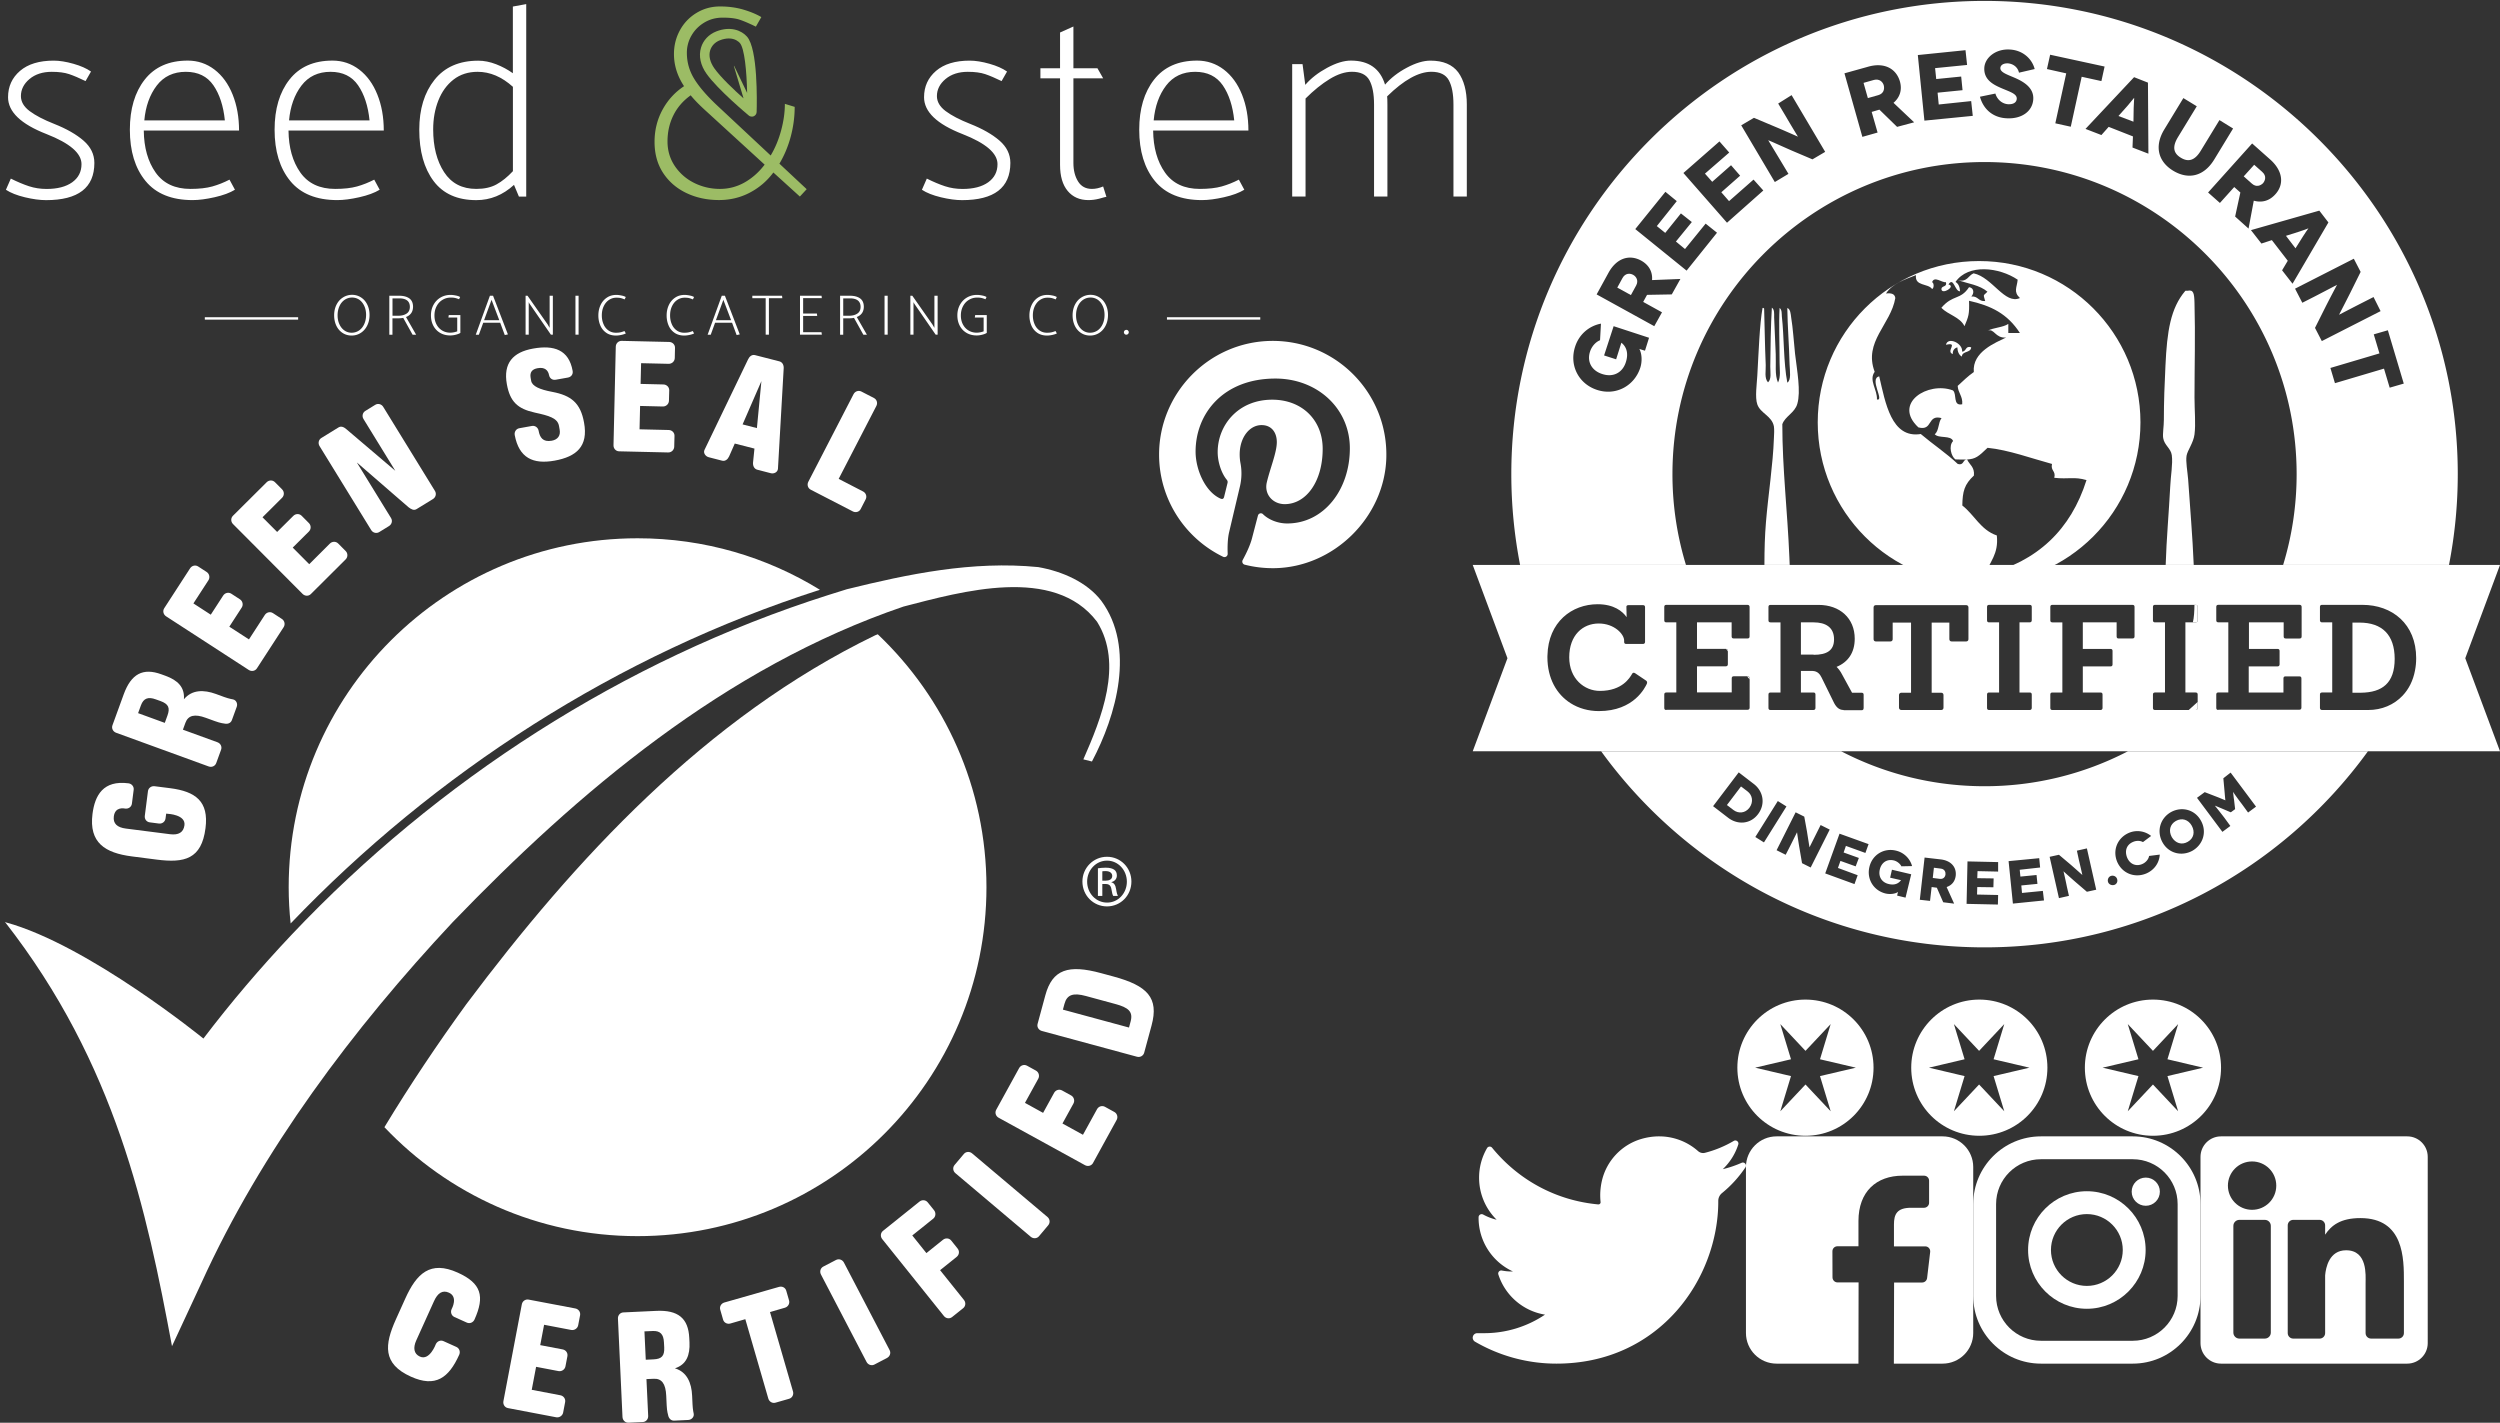 <?xml version="1.0" encoding="utf-8"?><svg width="550" height="313" viewBox="0 0 550 313" xmlns="http://www.w3.org/2000/svg" xmlns:xlink="http://www.w3.org/1999/xlink"><rect x="0" y="0" width="550" height="313" fill="#333333" stroke="none"/><svg version="1.1" id="SS-LogoWhite" viewBox="0 0 324 75" xml:space="preserve" width="324" height="75" xmlns="http://www.w3.org/2000/svg"><style>.ast0{fill:#fff}.ast1{fill:#9cbc65}</style><path class="ast0" d="M10.13 44.03c-1.36 0-2.91-.21-4.66-.63-1.74-.42-3.13-.97-4.17-1.65l1.08-2.46c1.44.72 2.77 1.28 3.99 1.68 1.22.4 2.51.6 3.87.6 2.4 0 4.28-.49 5.65-1.47 1.36-.98 2.04-2.31 2.04-3.99 0-2.4-2.56-4.6-7.69-6.61-5.65-2.2-8.47-4.9-8.47-8.11 0-2.36.88-4.29 2.64-5.8 1.76-1.5 4.22-2.25 7.39-2.25 1.28 0 2.73.23 4.35.69 1.62.46 2.91 1.03 3.87 1.71l-1.2 2.1c-1.4-.68-2.6-1.19-3.6-1.53-1-.34-2.28-.51-3.84-.51-2 0-3.63.53-4.9 1.59-1.25 1.06-1.88 2.31-1.88 3.75 0 1.24.64 2.34 1.92 3.3 1.28.96 3.08 1.9 5.41 2.82 2.72 1.08 4.87 2.31 6.46 3.69 1.58 1.38 2.37 3.01 2.37 4.9 0 5.45-3.54 8.18-10.63 8.18zM41.3 13.33c2.2 0 4.16.66 5.89 1.98 1.72 1.32 3.05 3.15 3.99 5.5.94 2.34 1.41 4.98 1.41 7.9H31.63c.04 3.76.91 6.85 2.61 9.25 1.7 2.4 4.25 3.6 7.66 3.6 1.92 0 3.52-.18 4.81-.54 1.28-.36 2.54-.86 3.78-1.5l1.2 2.22c-1.12.68-2.61 1.23-4.47 1.65-1.86.42-3.47.63-4.84.63-4.61 0-8.06-1.4-10.36-4.2-2.3-2.8-3.45-6.57-3.45-11.29 0-4.56 1.09-8.24 3.27-11.02 2.18-2.78 5.34-4.18 9.46-4.18zm-.42 2.47c-2.72 0-4.86 1.01-6.4 3.03-1.54 2.02-2.45 4.58-2.73 7.66h17.72c-.32-3.16-1.16-5.74-2.52-7.72-1.36-1.98-3.39-2.97-6.07-2.97zM73.14 13.33c2.2 0 4.16.66 5.89 1.98 1.72 1.32 3.05 3.15 3.99 5.5.94 2.34 1.41 4.98 1.41 7.9H63.47c.04 3.76.91 6.85 2.61 9.25 1.7 2.4 4.25 3.6 7.66 3.6 1.92 0 3.52-.18 4.81-.54 1.28-.36 2.54-.86 3.78-1.5l1.2 2.22c-1.12.68-2.61 1.23-4.47 1.65-1.86.42-3.47.63-4.84.63-4.61 0-8.06-1.4-10.36-4.2-2.3-2.8-3.45-6.57-3.45-11.29 0-4.56 1.09-8.24 3.27-11.02 2.18-2.78 5.33-4.18 9.46-4.18zm-.42 2.47c-2.72 0-4.86 1.01-6.4 3.03-1.54 2.02-2.45 4.58-2.73 7.66H81.3c-.32-3.16-1.16-5.74-2.52-7.72-1.36-1.98-3.38-2.97-6.06-2.97zM115.78 43.25h-1.62l-1.08-2.58c-2.44 2.24-5.21 3.36-8.29 3.36-4.17 0-7.3-1.4-9.4-4.2-2.1-2.8-3.15-6.57-3.15-11.29 0-4.52 1.12-8.19 3.36-10.99 2.24-2.8 5.45-4.2 9.61-4.2 1.28 0 2.59.26 3.93.78 1.34.52 2.57 1.18 3.69 1.98V1.44l2.94-.54v42.35zm-2.94-5.59V19.1c-2.44-2.2-5.03-3.3-7.75-3.3-2.08 0-3.85.57-5.32 1.71-1.46 1.14-2.57 2.67-3.33 4.59-.76 1.92-1.14 4.05-1.14 6.37 0 3.8.8 6.94 2.4 9.4 1.6 2.46 3.96 3.69 7.09 3.69 1.76 0 3.24-.33 4.44-.99 1.21-.66 2.41-1.63 3.61-2.91z"/><path class="ast1" d="M177.47 41.62l-1.5 1.62-5.83-5.29c-1.4 1.88-3.13 3.36-5.2 4.44-2.06 1.08-4.32 1.62-6.76 1.62-2.64 0-5.05-.52-7.21-1.56s-3.86-2.52-5.11-4.44c-1.24-1.92-1.86-4.18-1.86-6.79 0-2.56.58-4.91 1.74-7.06 1.16-2.14 2.74-3.87 4.75-5.2-1.48-2.24-2.22-4.6-2.22-7.09 0-1.88.44-3.62 1.32-5.23.88-1.6 2.1-2.87 3.66-3.81s3.28-1.41 5.17-1.41c1.84 0 3.54.23 5.11.69 1.56.46 2.88 1.01 3.96 1.65l-1.2 2.1c-1.48-.72-2.67-1.23-3.57-1.53-.9-.3-2.15-.45-3.75-.45-1.48 0-2.82.36-4.02 1.08s-2.14 1.67-2.82 2.85a7.504 7.504 0 0 0-1.02 3.81c0 2.04.53 3.93 1.59 5.68 1.06 1.74 2.71 3.67 4.96 5.8l11.89 11.11c1-1.68 1.77-3.53 2.31-5.56.54-2.02.81-3.95.81-5.8l2.16.66c0 2.2-.29 4.38-.87 6.55-.58 2.16-1.41 4.14-2.49 5.95l6 5.61zm-19.1-.06c1.96 0 3.78-.48 5.47-1.44 1.68-.96 3.14-2.26 4.38-3.9l-12.67-11.59c-1.6-1.44-2.8-2.66-3.6-3.66-1.68 1.2-2.95 2.67-3.81 4.41-.86 1.74-1.29 3.65-1.29 5.74 0 2.04.55 3.86 1.65 5.47 1.1 1.6 2.53 2.83 4.29 3.69 1.75.85 3.61 1.28 5.58 1.28z"/><path class="ast0" d="M211.64 44.03c-1.36 0-2.91-.21-4.65-.63-1.74-.42-3.13-.97-4.17-1.65l1.08-2.46c1.44.72 2.77 1.28 3.99 1.68 1.22.4 2.51.6 3.87.6 2.4 0 4.28-.49 5.65-1.47 1.36-.98 2.04-2.31 2.04-3.99 0-2.4-2.56-4.6-7.69-6.61-5.65-2.2-8.47-4.9-8.47-8.11 0-2.36.88-4.29 2.64-5.8 1.76-1.5 4.22-2.25 7.39-2.25 1.28 0 2.73.23 4.36.69 1.62.46 2.91 1.03 3.87 1.71l-1.2 2.1c-1.4-.68-2.6-1.19-3.6-1.53-1-.34-2.28-.51-3.84-.51-2 0-3.63.53-4.9 1.59-1.26 1.06-1.89 2.31-1.89 3.75 0 1.24.64 2.34 1.92 3.3 1.28.96 3.08 1.9 5.41 2.82 2.72 1.08 4.87 2.31 6.46 3.69 1.58 1.38 2.37 3.01 2.37 4.9-.01 5.45-3.55 8.18-10.64 8.18zM236.15 15.02h5.29l1.26 2.22h-6.55v18.62c0 1.6.34 2.95 1.02 4.05.68 1.1 1.7 1.65 3.06 1.65.8 0 1.62-.18 2.46-.54l.72 2.28c-.12 0-.66.14-1.62.42-.8.2-1.58.3-2.34.3-1.92 0-3.44-.67-4.56-2.01-1.12-1.34-1.68-3.25-1.68-5.74V17.24h-4.32v-2.22h4.32V7.15l2.94-1.32v9.19zM263.36 13.33c2.2 0 4.16.66 5.89 1.98 1.72 1.32 3.05 3.15 3.99 5.5.94 2.34 1.41 4.98 1.41 7.9h-20.96c.04 3.76.91 6.85 2.61 9.25 1.7 2.4 4.25 3.6 7.66 3.6 1.92 0 3.52-.18 4.81-.54 1.28-.36 2.54-.86 3.78-1.5l1.2 2.22c-1.12.68-2.61 1.23-4.47 1.65-1.86.42-3.47.63-4.84.63-4.6 0-8.06-1.4-10.36-4.2-2.3-2.8-3.45-6.57-3.45-11.29 0-4.56 1.09-8.24 3.27-11.02 2.18-2.78 5.33-4.18 9.46-4.18zm-.42 2.47c-2.72 0-4.86 1.01-6.4 3.03-1.54 2.02-2.45 4.58-2.73 7.66h17.72c-.32-3.16-1.16-5.74-2.52-7.72-1.37-1.98-3.39-2.97-6.07-2.97zM322.7 23v20.24h-2.94V23c0-2.32-.34-4.1-1.02-5.35-.68-1.24-1.96-1.86-3.84-1.86-2.8 0-6.05 1.8-9.73 5.41.04.4.06 1 .06 1.8v20.24h-2.94V23c0-2.32-.34-4.1-1.02-5.35-.68-1.24-1.96-1.86-3.84-1.86-1.52 0-3.15.53-4.89 1.59-1.74 1.06-3.51 2.49-5.32 4.29v21.56h-2.94V14.11h2.28l.6 4.56c1.24-1.44 2.84-2.69 4.81-3.75 1.96-1.06 3.7-1.59 5.23-1.59 3.92 0 6.43 1.76 7.51 5.29 1.24-1.44 2.83-2.68 4.78-3.72 1.94-1.04 3.67-1.56 5.2-1.56 2.8 0 4.84.86 6.13 2.58 1.24 1.72 1.88 4.08 1.88 7.08z"/><path class="ast1" d="M164.34 8.06c-1.2-1.36-3.61-2.37-6.75-1.15-1.66.65-2.89 1.95-3.37 3.58-.55 1.83-.11 3.88 1.24 5.77 2.51 3.52 9.01 8.94 9.28 9.16.19.16.43.24.67.24.15 0 .29-.03.43-.09.37-.17.61-.53.62-.93.07-2.28.28-13.88-2.12-16.58zm-7.17 6.99c-.96-1.35-1.3-2.76-.94-3.95.3-1.01 1.07-1.82 2.12-2.23.77-.3 1.43-.41 1.99-.41 1.4 0 2.17.71 2.42.99 1.04 1.17 1.51 6.26 1.61 10.99l-2.86-5.94c-.01-.01-.02-.02-.04-.02-.02.01-.03.02-.02.04l2.13 7.12c-2.11-1.88-5-4.61-6.41-6.59z"/><path class="ast0" d="M73.51 69.38c0-.86.17-1.63.5-2.31.34-.68.8-1.22 1.41-1.61.6-.39 1.28-.59 2.02-.6.73 0 1.39.19 1.98.57.59.38 1.05.9 1.38 1.58s.5 1.43.5 2.28c0 .86-.17 1.63-.51 2.32-.34.69-.81 1.23-1.41 1.62-.6.39-1.27.59-2.02.59-.74 0-1.4-.19-1.99-.57-.58-.38-1.04-.9-1.37-1.58-.32-.68-.49-1.44-.49-2.29zm3.95-3.92c-.61 0-1.15.17-1.64.5-.49.34-.87.8-1.14 1.4-.27.6-.41 1.27-.41 2s.13 1.39.4 1.97c.26.58.63 1.04 1.1 1.37.47.33.99.5 1.58.5.61 0 1.16-.17 1.65-.5.48-.34.86-.8 1.13-1.4.27-.6.41-1.27.41-2.02 0-.73-.13-1.39-.4-1.97-.27-.58-.63-1.04-1.1-1.37-.47-.31-.99-.48-1.58-.48zM85.65 73.63v-8.57h2.13c.96 0 1.71.19 2.26.58.55.39.83 1.01.83 1.87-.01.56-.15 1.03-.42 1.4-.27.37-.65.65-1.13.83l2.23 3.9h-.78l-2.06-3.71c-.36.07-.72.1-1.07.1h-1.3v3.61h-.69zm4.52-6.1c0-1.26-.79-1.89-2.36-1.89h-1.46v3.82h1.32c.71 0 1.31-.16 1.78-.47.47-.31.71-.8.72-1.46zM100.58 69.85h-1.93l.08-.53h2.55v3.92c-.24.16-.58.29-1.01.4-.43.11-.83.16-1.21.16-.85 0-1.6-.19-2.24-.57-.64-.38-1.14-.91-1.49-1.58s-.52-1.42-.52-2.26c0-.87.19-1.65.57-2.34.38-.68.9-1.22 1.55-1.6.66-.38 1.39-.57 2.21-.57.31 0 .69.04 1.12.13.44.08.76.2.97.34l-.24.49c-.31-.13-.59-.22-.84-.28-.25-.06-.58-.09-.98-.09-.66 0-1.26.16-1.8.49-.55.32-.98.78-1.3 1.38-.32.6-.49 1.28-.49 2.06 0 .74.15 1.4.45 1.97.3.58.72 1.02 1.24 1.34.53.32 1.12.48 1.78.48.5 0 1.01-.1 1.54-.29v-3.05zM104.67 73.63l3.11-8.57h.69l3.27 8.51-.69.14-1.01-2.71h-3.73l-.96 2.64h-.68zm1.83-3.19h3.34l-1.7-4.48-1.64 4.48zM116.32 66.47v7.16h-.69v-8.57h.43l4.43 6.33.43.74v-7.07h.71v8.57h-.43l-4.69-6.8-.19-.36zM127.29 65.06v8.57h-.69v-8.57h.69zM135.59 64.88c.31 0 .68.04 1.12.13.43.08.75.2.96.34l-.25.52c-.32-.13-.6-.23-.84-.29-.24-.06-.57-.09-.98-.09-.6 0-1.14.17-1.63.5-.49.33-.87.79-1.15 1.38s-.42 1.26-.42 2.02c0 .7.12 1.33.37 1.91.24.58.6 1.04 1.07 1.38.47.34 1.02.52 1.65.52.41 0 .76-.03 1.05-.1.29-.07.57-.16.84-.28l.3.53c-.24.13-.57.24-.99.33-.42.09-.81.14-1.17.14-.84 0-1.55-.2-2.13-.6-.58-.4-1.02-.93-1.31-1.6-.29-.67-.44-1.41-.44-2.21 0-.84.16-1.6.48-2.29.32-.69.78-1.23 1.37-1.63.6-.41 1.3-.61 2.1-.61zM150.61 64.88c.31 0 .68.04 1.12.13.43.08.75.2.96.34l-.25.52c-.32-.13-.6-.23-.84-.29-.24-.06-.57-.09-.98-.09-.6 0-1.14.17-1.63.5s-.87.79-1.15 1.38-.42 1.26-.42 2.02c0 .7.12 1.33.37 1.91.24.58.6 1.04 1.07 1.38.47.34 1.02.52 1.65.52.41 0 .76-.03 1.05-.1.29-.07.57-.16.84-.28l.3.53c-.24.13-.57.24-.99.33-.42.09-.81.14-1.17.14-.84 0-1.55-.2-2.13-.6-.58-.4-1.02-.93-1.31-1.6-.29-.67-.44-1.41-.44-2.21 0-.84.16-1.6.48-2.29s.78-1.23 1.37-1.63c.6-.41 1.3-.61 2.1-.61zM155.68 73.63l3.11-8.57h.69l3.27 8.51-.69.14-1.01-2.71h-3.73l-.96 2.64h-.68zm1.82-3.19h3.34l-1.7-4.48-1.64 4.48zM165.52 65.06h6.53l.06.55h-2.95v8.02h-.71v-8.02h-2.94v-.55zM180.73 73.08l.08.55H176v-8.57h4.74l.06.53h-4.11v3.39h3.03l.06.52h-3.09v3.58h4.04zM184.82 73.63v-8.57h2.13c.96 0 1.71.19 2.26.58.55.39.83 1.01.83 1.87-.01.56-.15 1.03-.42 1.4-.27.37-.65.65-1.13.83l2.23 3.9h-.78l-2.06-3.71c-.36.07-.72.1-1.07.1h-1.3v3.61h-.69zm4.51-6.1c0-1.26-.79-1.89-2.36-1.89h-1.46v3.82h1.32c.71 0 1.31-.16 1.78-.47.47-.31.71-.8.72-1.46zM195.29 65.06v8.57h-.69v-8.57h.69zM200.97 66.47v7.16h-.69v-8.57h.43l4.43 6.33.43.74v-7.07h.71v8.57h-.43l-4.69-6.8-.19-.36zM216.39 69.85h-1.93l.08-.53h2.55v3.92c-.24.16-.58.29-1.01.4-.43.11-.83.16-1.21.16-.85 0-1.6-.19-2.24-.57-.64-.38-1.14-.91-1.49-1.58-.35-.67-.52-1.42-.52-2.26 0-.87.19-1.65.57-2.34.38-.68.9-1.22 1.55-1.6.66-.38 1.39-.57 2.21-.57.31 0 .69.04 1.12.13.44.08.76.2.97.34l-.24.49c-.31-.13-.59-.22-.84-.28-.25-.06-.58-.09-.98-.09-.66 0-1.26.16-1.8.49-.55.32-.98.78-1.3 1.38-.32.6-.49 1.28-.49 2.06 0 .74.15 1.4.45 1.97.3.58.72 1.02 1.24 1.34.53.32 1.12.48 1.78.48.5 0 1.01-.1 1.54-.29v-3.05zM230.42 64.88c.31 0 .68.04 1.12.13.43.08.75.2.96.34l-.25.52c-.32-.13-.6-.23-.84-.29-.24-.06-.57-.09-.98-.09-.6 0-1.14.17-1.63.5-.49.33-.87.79-1.15 1.38-.28.59-.42 1.26-.42 2.02 0 .7.12 1.33.37 1.91.24.58.6 1.04 1.07 1.38.47.34 1.02.52 1.65.52.41 0 .76-.03 1.05-.1.29-.07.57-.16.84-.28l.3.53c-.24.13-.57.24-.99.33-.42.09-.81.14-1.17.14-.84 0-1.55-.2-2.13-.6-.58-.4-1.02-.93-1.31-1.6-.29-.67-.44-1.41-.44-2.21 0-.84.16-1.6.48-2.29.32-.69.78-1.23 1.37-1.63.61-.41 1.31-.61 2.1-.61zM235.97 69.38c0-.86.17-1.63.5-2.31.34-.68.8-1.22 1.41-1.61.6-.39 1.28-.59 2.02-.6.73 0 1.39.19 1.98.57.59.38 1.05.9 1.38 1.58s.5 1.43.5 2.28c0 .86-.17 1.63-.51 2.32-.34.69-.81 1.23-1.41 1.62-.6.39-1.27.59-2.02.59-.74 0-1.4-.19-1.99-.57-.58-.38-1.04-.9-1.37-1.58-.32-.68-.49-1.44-.49-2.29zm3.95-3.92c-.61 0-1.15.17-1.64.5-.49.34-.87.8-1.14 1.4-.27.6-.41 1.27-.41 2s.13 1.39.4 1.97c.26.58.63 1.04 1.1 1.37.47.33.99.5 1.58.5.61 0 1.16-.17 1.65-.5.48-.34.86-.8 1.13-1.4.27-.6.41-1.27.41-2.02 0-.73-.13-1.39-.4-1.97-.27-.58-.63-1.04-1.1-1.37a2.78 2.78 0 0 0-1.58-.48zM248.33 73.09c0 .15-.05.28-.16.38a.5.5 0 0 1-.37.16c-.16 0-.29-.05-.39-.16a.537.537 0 0 1-.15-.38.5.5 0 0 1 .16-.37c.11-.1.23-.15.39-.15.14 0 .27.05.37.16.1.11.15.23.15.36z"/><g><path class="ast0" d="M256.73 70.06h20.53M256.73 69.79h20.53v.53h-20.53z"/></g><g><path class="ast0" d="M45.06 70.06h20.53M45.06 69.79h20.53v.53H45.06z"/></g></svg><svg version="1.1" id="facebook" x="384.11" y="250" viewBox="0 0 50 50" xml:space="preserve" width="50" height="50" xmlns="http://www.w3.org/2000/svg"><style>.bst0{fill:#fff}</style><path class="bst0" d="M43.26 0H6.74C3.02 0 0 3.02 0 6.74v36.52C0 46.98 3.02 50 6.74 50h18.01l.03-17.87h-4.64c-.6 0-1.09-.49-1.1-1.09l-.02-5.76c0-.61.49-1.1 1.1-1.1h4.63v-5.56c0-6.46 3.94-9.97 9.71-9.97h4.73c.6 0 1.1.49 1.1 1.1v4.86c0 .6-.49 1.09-1.09 1.1h-2.9c-3.13 0-3.74 1.49-3.74 3.67v4.82h6.88c.66 0 1.16.57 1.09 1.22l-.68 5.76c-.07.55-.53.97-1.09.97h-6.17L32.54 50h10.72c3.72 0 6.74-3.02 6.74-6.74V6.74C50 3.02 46.98 0 43.26 0z"/></svg><svg version="1.1" id="green-restaurant-certified-logo" x="324" viewBox="0 0 226 250" xml:space="preserve" width="226" height="250" xmlns="http://www.w3.org/2000/svg"><style>.cst0{fill:#fff}</style><path class="cst0" d="M111.4 57.43c-19.62 0-35.5 15.88-35.5 35.5 0 19.62 15.88 35.55 35.5 35.5 19.62 0 35.5-15.88 35.5-35.5s-15.87-35.5-35.5-35.5zm1.35 69.01c.9-2.85 3-4.44 2.55-8.64-3.55-1.2-4.94-4.54-7.59-6.59.05-3.1.45-4.64 2.55-6.59.2-1.88-.98-2.39-1.49-3.52-.08 0-.16.01-.25.01-.71.2-.54 1.33-1.81.96-2.55-2.4-5.49-4.34-8.14-6.59-6.49 1.05-7.79-6.94-9.14-12.68-2.3.45 1.25 5.49-.5 5.09.1-2.2-1.85-4.24-.5-6.09-2.5-6.64 3.55-10.39 4.54-16.23-.1-.9-.85-1.15-2.05-1 1.4-2.15 4.04-3.05 6.59-4.04-.3 2.5 2.65 1.75 3.55 3.05.45-.15.45-1.35 0-1.5.5-1.45 2.15.15 3.05 0 .3 1.15-.95.7-1 1.5.05 1.4 3.3-.6 1.55-1 1.15-1.8 1.4 1.6 2.55 1.5-.05-.95-.35-1.7-1-2.05 2.8-4.04 9.59-3.25 13.68-.5-.15 1.7-1 2.65.5 4.04-3.35 1.5-6.04-4.54-10.19-5.44-1.2.45-1.35 2.05-3.55 1.5 2.3.75 4.94 1.1 6.59 2.55-.95 1-.95.4-.5 2.05-1.5.15-1.55-1.15-3.05-1 .65-.65.65-1.9-.5-2.05-1.9 2.9-3.55 1.55-6.09 4.54 1.5 1.55 4.09 2 5.09 4.04.9-2.15 1.1-2.6 1-5.59 4.89 1.1 8.44 2.85 11.19 7.09h-2.55v-2c-1.2.8-3.25.8-4.54 1.5 1.45-.6 1.65 1.7 4.04 1.5-2.2 1.1-7.49 3.1-7.09 7.59-1.3.9-2.4 2-3.55 3.05.1 1.6 1.15 2.25 1 4.04-2.15.45-1.1-2.3-2.05-3.05-5.44-2.05-13.33 2.8-7.59 8.14 3.25.85 1.85-2.9 5.09-2.05-.75.95-.55 2.85-1.5 3.55.85 1 3.55.15 4.04 1.5-1.05 1.1-.4 3.4.5 4.04.95.03 1.69.05 2.31.03.07-.02.15-.03.23-.03 0 .01.01.02.01.02 1.88-.1 2.54-.65 4.53-2.57 4.59.45 9.74 2.35 14.18 3.55-.35 1.55.9 1.5.5 3.05 3.2.35 4.34-.3 7.09.5-3.45 10.88-10.74 17.92-22.28 20.82zM157.39 105.46c-.15-1.8-.55-3.89-.35-5.19.2-1.2 1.5-2.8 1.75-4.69.3-2.35 0-5.24 0-8.14 0-7.14.2-13.48 0-20.72-.05-2.2-.2-3.05-1.55-2.75-.1 0-.5-.05-.5.05-3.2 3.79-3.99 8.79-4.34 16.43-.2 3.99-.35 7.94-.35 11.93 0 1.45-.3 3.05-.15 3.99.25 1.6 1.7 2.25 1.9 3.79.25 1.95-.25 4.49-.35 6.89-.29 5.63-.83 11.62-1 17.23h6.17c-.27-6.44-.79-12.29-1.23-18.82zM69.66 122.54c-.4-9.79-1.55-19.52-1.55-29.21.6-1.75 2.75-2.5 3.3-4.49.8-2.7-.05-7.24-.5-11.04-.3-2.8-.45-5.54-.85-7.94-.1-.75-.15-1.85-.85-2.1.05 4.09.4 8.19.5 12.43.05 1.4.4 3.45-.5 3.99-.85-4.39-.7-10.19-1.2-14.53-.05-.6.05-1.5-.5-1.9-.2 3.65 0 7.44 0 12.08 0 1.4.3 3.05-.35 4.34-.75-1.75-.4-3.99-.5-6.24-.1-2.7-.25-5.49-.35-8.14 0-.75.1-1.7-.5-2.1-.25 3.89-.3 8.84-.35 12.98 0 1.25.3 2.75-.5 3.45-.85-.95-.45-2.55-.5-3.79-.2-4.54-.25-9.44-.35-12.43-.05-.1-.15-.2-.35-.15-.65 3.6-.85 9.64-1.15 14.83-.1 1.95-.55 4.84 0 6.39.7 2 3.2 2.5 3.65 4.84.1.65.05 1.75 0 2.6-.2 5.79-1.25 12.43-1.75 18.48-.25 3.01-.33 5.81-.34 9.39h5.56c-.02-.65-.05-1.24-.07-1.74z"/><path class="cst0" d="M105.61 77.9c-.05-.85.4-1.3 1-1.5.05.95.35 1.7 1 2.05.05-1.3 2-.75 2.05-2.05-1.35-.4-1 .95-2 .95.2-1.85-3.15-3.35-3.55-1.5 2.9-.65-.15 1.45 1.5 2.05zM108.52 101.1c.08 0 .17-.01.25-.01 0-.01-.01-.02-.01-.02-.09 0-.17.01-.24.03z"/><path class="cst0" d="M43.94 104.31c0-37.85 30.81-68.66 68.66-68.66s68.66 30.81 68.66 68.66c0 6.94-1.04 13.65-2.97 19.97h36.49c1.26-6.47 1.93-13.14 1.93-19.97C216.71 46.89 169.97.2 112.6.2S8.49 46.89 8.49 104.31c0 6.83.67 13.51 1.93 19.97h36.49a68.245 68.245 0 0 1-2.97-19.97zm160.89-19.92l-3.1.9-1.25-4.19-10.79 3.2-1-3.35 10.79-3.2-1.25-4.19 3.1-.9 3.5 11.73zm-9.49-24.57l-2.3 4.64c-.7 1.4-2.45 4.79-2.45 4.79s2.3-1.2 4.64-2.4l2.95-1.5 1.55 3.1-12.93 6.59-1.5-2.9 2.25-4.49c1-2 2.6-4.99 2.6-4.99s-2 1.05-4.79 2.5l-2.85 1.45-1.6-3.1 12.93-6.59 1.5 2.9zm-9.09-13.48l2 2.6-7.89 13.48-2.3-2.95 1.25-2.1-3.5-4.54-2.3.75-2.3-2.95 15.04-4.29zm-10.73-11.18c2.7 2.45 3.05 5.39 1.05 7.59-1.3 1.45-2.95 1.9-4.74 1.4l-1.15 6.14-2.95-2.65 1.15-5.29-1.35-1.2-3.15 3.5-2.6-2.3 9.69-10.79 4.05 3.6zm-23.37-6.69l4.19-6.89 2.95 1.8-4.14 6.79c-1.3 2.15-1 3.55.65 4.54 1.65 1 3.05.6 4.34-1.5l4.14-6.79 3 1.85-4.19 6.89c-2.3 3.7-5.69 4.39-8.99 2.4-3.3-2-4.2-5.4-1.95-9.09zm-3.6-10.29l.1 15.63-3.5-1.35.1-2.45-5.34-2.1-1.6 1.8-3.5-1.35 10.69-11.38 3.05 1.2zm-21.52-6.14l11.98 2.6-.7 3.2-4.34-.95-2.4 10.99-3.4-.75 2.4-10.99-4.24-.95.7-3.15zm-10.98 7.24c-1.7-.75-3.65-1.85-3.5-4.39.15-2.25 2.55-4.19 5.64-3.99 2.8.15 4.84 2 5.44 4.29l-3.45.8c-.3-1.3-1.35-1.95-2.4-2.05-1.05-.05-1.65.4-1.7 1-.05.95 1.35 1.4 3.1 2.15 2.1.9 4.29 2.25 4.14 4.74-.15 2.65-2.55 4.39-5.89 4.19-3-.15-5.09-2-5.84-4.74l3.4-.7c.3 1.1 1.3 2.25 2.8 2.35 1.25.05 1.85-.45 1.9-1.2.05-1.15-1.6-1.55-3.64-2.45zm-7.64-8.24l.35 3.25-7.04.7.25 2.4 5.49-.55.3 3-5.49.55.25 2.6 7.14-.75.35 3.25-10.64 1.05-1.45-14.43 10.49-1.07zm-21.43 3.64c3.5-1 6.14.35 6.99 3.2.55 1.9 0 3.55-1.4 4.74l4.54 4.29-3.75 1-3.89-3.79-1.7.5 1.3 4.54-3.35.95-3.94-13.98 5.2-1.45zM61.87 25.92l4.74 2c1.45.6 4.94 2.15 4.94 2.15s-1.35-2.2-2.65-4.44l-1.7-2.85 2.95-1.85 7.39 12.48-2.8 1.65-4.59-1.95c-2.05-.9-5.14-2.3-5.14-2.25 0 0 1.15 1.9 2.8 4.64l1.65 2.75-3 1.8-7.39-12.48 2.8-1.65zm-7.59 5.19l2.15 2.45-5.34 4.64 1.6 1.8 4.14-3.65 2 2.3-4.14 3.65 1.7 1.95 5.39-4.74 2.15 2.4L55.94 49l-9.59-10.94 7.93-6.95zM42.39 42.2l2.5 2.05-4.39 5.49 1.85 1.5 3.45-4.29 2.4 1.9-3.5 4.29 2 1.65 4.54-5.59 2.5 2-6.69 8.34-11.29-9.14 6.63-8.2zM37.9 77.15c-1.05-.3-1.25-.4-1.25-.4.6 1.1.65 2.85.2 4.19-1.3 3.94-5.34 6.19-9.49 4.84-4.14-1.35-6.14-5.49-4.84-9.49.85-2.7 3.05-4.59 5.69-5.09l-.2 3.65c-1 .4-1.85 1.4-2.2 2.5-.75 2.3.45 4.24 2.7 4.94 2.45.8 4.49-.35 5.19-2.65.7-2.2-.1-3.55-1-4.24l-1.15 3.65-2.65-.85 2.1-6.44 7.79 2.55-.89 2.84zm3.74-8.44l-1.7 3.05-12.68-6.99 2.6-4.74c1.75-3.2 4.54-4.14 7.19-2.7 1.7.95 2.55 2.45 2.4 4.29l6.24-.25-1.9 3.4-5.44.1-.85 1.55 4.14 2.29z"/><path class="cst0" d="M173.87 40.3c.5-.6.8-1.6-.15-2.45l-1.8-1.6-2.3 2.55 1.8 1.6c.95.85 1.9.45 2.45-.1zM145.41 23.77c0-.9.15-2.25.1-2.25 0 0-.85 1.05-1.45 1.75l-2 2.25 3.3 1.25.05-3zM182.61 52.08c.45-.75 1.25-1.85 1.25-1.85s-1.25.5-2.1.75l-2.85.9 2.1 2.75 1.6-2.55zM89.23 20.93c1.2-.35 1.4-1.35 1.2-2.15-.2-.75-.95-1.5-2.15-1.2l-2.3.65.95 3.35 2.3-.65zM35.3 60.47c-.7-.4-1.75-.4-2.35.7l-1.15 2.1 3 1.65 1.15-2.1c.6-1.1 0-2-.65-2.35zM60.47 174.12l-1.45-1.1-3.1 4.09 1.45 1.1c1.05.8 2.55.75 3.5-.5.95-1.29.65-2.79-.4-3.59zM103.01 191.1l-1.55-.2-.25 2.25 1.55.2c.8.1 1.2-.45 1.25-1 .05-.5-.2-1.15-1-1.25zM157.29 185.21c1.35-.75 1.65-2.2.9-3.55-.75-1.35-2.15-1.8-3.5-1.05-1.3.75-1.65 2.15-.9 3.55.8 1.35 2.2 1.8 3.5 1.05z"/><path class="cst0" d="M112.6 172.97c-11.36 0-22.09-2.78-31.54-7.69H28.25c18.93 26.12 49.68 43.14 84.35 43.14s65.42-17.02 84.35-43.14h-52.81a68.227 68.227 0 0 1-31.54 7.69zm-56.47 6.89l-3.25-2.5 5.64-7.44 3.25 2.5c2.15 1.6 2.7 4.44 1 6.69-1.7 2.25-4.55 2.4-6.64.75zm6.04 4.28l4.95-7.91 1.9 1.19-4.95 7.91-1.9-1.19zm10.28 5.76l-.55-3.2c-.25-1.45-.55-3.6-.55-3.6l-1.55 3.1-.95 1.85-2-1 4.19-8.34 1.9.95.6 3.3c.15 1 .55 3.45.55 3.45l1.5-3 .95-1.9 2 1-4.19 8.34-1.9-.95zm13.94-2.25l-4.29-1.55-.5 1.45 3.35 1.2-.7 1.85-3.35-1.2-.55 1.55 4.34 1.6-.7 1.95-6.44-2.35 3.15-8.74 6.39 2.3-.7 1.94zm5.14 6.84c1.45.35 2.25-.25 2.7-.85l-2.4-.55.4-1.75 4.24 1-1.25 5.14-1.85-.45c.15-.65.2-.8.2-.8-.65.45-1.8.55-2.7.35-2.6-.6-4.24-3.1-3.6-5.84s3.25-4.24 5.84-3.6c1.75.4 3.1 1.75 3.55 3.4l-2.35.05c-.3-.6-1-1.15-1.7-1.3-1.5-.35-2.7.5-3.05 2-.38 1.61.47 2.86 1.97 3.2zm14.73-1.84c-.15 1.25-.85 2.1-2 2.5l1.65 3.65-2.4-.3-1.4-3.2-1.15-.15-.35 3.05-2.25-.25 1.05-9.29 3.45.4c2.35.24 3.6 1.69 3.4 3.59zm9.34-.9l-4.54-.1-.06 1.55 3.6.05-.05 1.95-3.55-.05-.05 1.65 4.64.1-.05 2.1-6.89-.15.2-9.34 6.74.15v2.09zm3.24 7.04l-.95-9.34 6.74-.65.2 2.05-4.49.5.15 1.5 3.55-.35.2 1.95-3.55.35.15 1.65 4.59-.45.25 2.1-6.84.69zm16.28-2.6l-2.45-2.1c-1.1-.95-2.7-2.4-2.7-2.4s.35 1.4.75 3.4l.45 2-2.2.5-2.05-9.09 2.05-.45 2.55 2.15c.75.65 2.6 2.3 2.6 2.3s-.35-1.6-.75-3.25l-.45-2.1 2.2-.5 2.05 9.09-2.05.45zm5.99-1.5c-.6.15-1.2-.15-1.35-.7-.15-.55.15-1.15.7-1.3.55-.15 1.15.15 1.3.7.2.56-.1 1.15-.65 1.3zm19.93-20.42l3.1 1.2c1.2.5 1.45.6 1.45.6s-.05-.25-.15-1.55l-.3-3.3 1.6-1.25 5.59 7.49-1.75 1.3-1.35-1.85c-1.35-1.75-1.95-2.7-1.95-2.7s.15 1.5.2 1.65l.25 2.15-.95.7-2-.85c-.15-.05-1.5-.65-1.5-.6 0 0 .7.85 2.05 2.6l1.35 1.85-1.75 1.3-5.59-7.49 1.7-1.25zm-7.44 4.4c2.35-1.3 5.24-.6 6.59 1.85 1.4 2.45.5 5.29-1.85 6.64-2.35 1.3-5.24.6-6.59-1.85-1.35-2.45-.5-5.3 1.85-6.64zm-4.35 5.24l-1.8 1.35c-.6-.35-1.45-.35-2.15-.05-1.45.6-1.9 1.95-1.35 3.4.6 1.5 1.95 2.05 3.3 1.5.85-.35 1.45-1.1 1.55-1.8l2.35-.3c-.1 1.85-1.25 3.45-3.05 4.19-2.5 1-5.24-.05-6.34-2.65-1.05-2.6.15-5.29 2.65-6.34 1.7-.7 3.54-.35 4.84.7z"/><g><path class="cst0" d="M75 136.92h-2.8v7.09H75v.05c2.9 0 4.49-.95 4.49-3.4 0-2.69-1.89-3.74-4.49-3.74z"/><path class="cst0" d="M226 124.29H0l7.64 20.52L0 165.28H226l-7.64-20.47 7.64-20.52zM38.3 150.45c-.35.7-2.75 5.99-10.54 5.99-2.31 0-4.46-.61-6.25-1.75-3.06-1.95-5.08-5.44-5.08-10.13 0-.12.01-.23.01-.35.16-7.41 5.42-11.28 11.03-11.28 3.6 0 5.49 1.55 6.39 2.85l-.05-2.2c-.05-.3.15-.45.45-.45h3.2c.3 0 .45.15.45.45v7.64c0 .3-.2.45-.45.45h-3.7c-.3 0-.45-.15-.45-.45v-.3c0-1.4-2.15-3.75-5.59-3.75-3.5 0-6.49 2.55-6.49 7.44 0 4.74 3.35 7.39 6.74 7.39 4.94 0 6.59-2.9 7.09-3.75.15-.3.4-.3.65-.15l2.45 1.65c.24.2.24.4.14.7zm22.62 5.25c0 .3-.2.45-.45.45H42.59v.05c-.3 0-.45-.15-.45-.45v-2.95c0-.3.15-.45.45-.45h2.2v-15.43h-2.2c-.3 0-.45-.15-.45-.45v-2.95c0-.3.15-.45.45-.45H60.46c.25 0 .45.15.45.45v6.49c0 .3-.15.45-.45.45h-3.05c-.3 0-.45-.15-.45-.45v-3.1H49.34v5.84h6.34c.03 0 .05.01.08.01.24.03.37.17.37.44v2.94c0 .3-.2.45-.45.45h-6.34v5.74h7.64v-3.1c0-.3.15-.45.45-.45h3.04c.3 0 .45.15.45.45v6.47zm25.07.1c0 .3-.15.45-.45.45H81.6v-.05c-1.1 0-1.75-.75-2.3-1.95l-2.55-5.19c-.35-.7-.85-1.4-1.95-1.45h-2.6v4.74h2.75c.3 0 .45.15.45.45v2.95c0 .3-.2.45-.45.45h-9.44c-.3 0-.45-.15-.45-.45v-2.95c0-.3.15-.45.45-.45h2.2v-15.43h-2.2c-.3 0-.45-.15-.45-.45v-2.94c0-.3.15-.45.45-.45H76.1c4.64 0 7.94 2.9 7.94 7.44 0 3.05-1.45 5.14-3.99 6.19.4.4.85.95 1.25 1.75l2.15 3.94h2.1c.3 0 .45.15.45.45v2.95zm23.07-15.18c0 .3-.2.5-.5.5h-3.2c-.3 0-.5-.2-.5-.5v-3.65h-3.89v15.43h2.1c.3 0 .5.2.5.5v2.8c0 .3-.2.5-.5.5h-8.79c-.3 0-.5-.25-.5-.5v-2.8c0-.3.25-.5.5-.5h2.15v-15.43h-4.04v3.65c0 .3-.2.5-.5.5h-3.2c-.3 0-.5-.2-.5-.5v-6.99c0-.3.2-.5.5-.5h19.87c.3 0 .5.2.5.5v6.99zm13.93-4.15c0 .3-.2.45-.45.45h-2.25v15.43h2.25c.3 0 .45.15.45.45v2.95c0 .3-.2.45-.45.45h-8.94c-.3 0-.45-.15-.45-.45v-2.95c0-.3.15-.45.45-.45h2.2v-15.43h-2.2c-.3 0-.45-.15-.45-.45v-2.95c0-.3.15-.45.45-.45h8.94c.3 0 .45.15.45.45v2.95zm19.12 4c-.3 0-.45-.15-.45-.45v-3.1h-7.44v5.84h6.09c.3 0 .45.15.45.45v2.95c0 .3-.15.45-.45.45h-6.09v5.74h3.89c.3 0 .45.15.45.45v2.95c0 .3-.2.45-.45.45h-10.59c-.3 0-.45-.15-.45-.45v-2.95c0-.3.15-.45.45-.45h2.2v-15.43h-2.2c-.3 0-.45-.15-.45-.45v-2.95c0-.3.15-.45.45-.45h17.63c.3 0 .45.15.45.45v6.49c0 .3-.15.45-.45.45h-3.04zm17.38 15.28c0 .3-.2.45-.45.45h-8.94c-.3 0-.45-.15-.45-.45v-2.95c0-.3.15-.45.45-.45h2.2v-15.43h-2.2c-.3 0-.45-.15-.45-.45v-2.95c0-.3.15-.45.45-.45h8.94c.3 0 .45.15.45.45v2.95c0 .3-.2.45-.45.45h-2.25v15.43h2.25c.3 0 .45.15.45.45v2.95zm22.87-15.73c0 .3-.15.45-.45.45h-3.05c-.3 0-.45-.15-.45-.45v-3.1H170.77v5.84h6.29c.3 0 .45.15.45.45v2.95c0 .3-.2.45-.45.45h-6.34v5.74h7.64v-3.1c0-.3.15-.45.45-.45h3.05c.3 0 .45.15.45.45v6.44c0 .3-.2.45-.45.45h-17.83v.05c-.3 0-.45-.15-.45-.45v-2.95c0-.3.15-.45.45-.45h2.2v-15.43h-2.2c-.3 0-.45-.15-.45-.45v-2.95c0-.3.15-.45.45-.45H181.91c.25 0 .45.15.45.45v6.51zm22.23 13.01c-1.92 2.04-4.6 3.17-7.56 3.17h-10.19c-.25 0-.45-.15-.45-.45v-2.95c0-.3.15-.45.45-.45h2.25v-15.43h-2.25c-.25 0-.45-.15-.45-.45v-2.95c0-.3.15-.45.45-.45h8.89c6.54 0 11.83 4.19 11.83 11.73 0 .96-.09 1.87-.26 2.72-.42 2.24-1.38 4.1-2.71 5.51z"/><path class="cst0" d="M195.09 136.97h-1.55v15.43h1.85c4.74-.05 7.44-2.15 7.44-7.44 0-5.29-2.75-7.99-7.74-7.99z"/></g><path class="cst0" d="M56.13 143.21c0-.27-.13-.41-.37-.44.12.18.25.35.37.53v-.09zM60.47 148.81h-.11c.19.22.37.44.56.65v-.2c0-.3-.15-.45-.45-.45zM159.04 136.92c.25 0 .45-.15.45-.45v-2.95c0-.3-.15-.45-.45-.45h-.26c-.02 1.44-.09 2.78-.35 3.84h.61zM159.04 156.2c.25 0 .45-.15.45-.45v-1.33c-.65.61-1.3 1.2-1.97 1.78h1.52zM73.2 219.91c-8.29 0-14.98 6.74-14.98 14.98 0 8.29 6.69 14.98 14.98 14.98s14.98-6.69 14.98-14.98-6.69-14.98-14.98-14.98zm5.55 24.57l-5.54-5.89-5.54 5.89 2.35-7.74-7.89-1.85 7.89-1.85-2.35-7.74 5.54 5.89 5.54-5.89-2.35 7.74 7.89 1.85-7.89 1.85 2.35 7.74zM111.45 219.91c-8.29 0-14.98 6.74-14.98 14.98 0 8.29 6.69 14.98 14.98 14.98s14.98-6.69 14.98-14.98-6.69-14.98-14.98-14.98zm5.49 24.57l-5.54-5.89-5.54 5.89 2.35-7.74-7.84-1.85 7.84-1.85-2.35-7.74 5.54 5.89 5.54-5.89-2.35 7.74 7.89 1.85-7.89 1.85 2.35 7.74zM149.65 219.91c-8.29 0-14.98 6.74-14.98 14.98 0 8.29 6.69 14.98 14.98 14.98s14.98-6.69 14.98-14.98-6.69-14.98-14.98-14.98zm5.54 24.57l-5.54-5.89-5.54 5.89 2.35-7.74-7.89-1.85 7.89-1.85-2.35-7.74 5.54 5.89 5.54-5.89-2.35 7.74 7.84 1.85-7.84 1.85 2.35 7.74z"/></svg><svg version="1.1" id="green-seal-certified-logo" y="75" viewBox="0 0 255 238" xml:space="preserve" width="255" height="238" xmlns="http://www.w3.org/2000/svg"><style>.dst0{fill:#fff}</style><path id="dXMLID_27_" class="dst0" d="M242.29 57.18c-3.15-4.1-8.52-6.47-13.88-7.42-14.51-1.43-28.7 1.56-42.1 4.87-1.38.41-2.75.85-4.12 1.29-45.15 14.36-86 40.86-117.96 74.64-6.92 7.32-13.44 14.97-19.48 22.92 0 0-25.26-20.56-43.42-25.55l-.25-.12c24.42 31.27 31.2 63.58 36.76 93.35l6.46-13.89c13.27-29.23 33.41-55.99 55.25-79.35 27.62-28.68 59.95-56.1 99.23-69.48 12.78-3.3 33.12-9.12 42.57 3.34 5.83 9.31.93 21.29-3.01 30.28l1.89.47c5.36-10.12 9.62-25.1 2.06-35.35"/><path class="dst0" d="M193.11 64.54c-.19.07-.38.15-.56.22-37.34 18.1-66.07 49.29-89.95 81.15-6.31 8.69-12.38 17.73-18.03 27.07 13.99 14.75 33.76 23.97 55.69 23.97 42.4 0 76.76-34.37 76.76-76.76 0-21.92-9.19-41.67-23.91-55.65zM180.38 54.75c-11.67-7.18-25.4-11.33-40.11-11.33-42.39 0-76.76 34.37-76.76 76.76 0 2.7.15 5.36.43 7.98 31.69-33.14 71.97-59.17 116.44-73.41zM243.55 113.49c2.98 0 5.36 2.42 5.36 5.45 0 3.07-2.38 5.47-5.38 5.47-2.98 0-5.4-2.4-5.4-5.47 0-3.03 2.43-5.45 5.4-5.45h.02m-.02.85c-2.4 0-4.36 2.06-4.36 4.61 0 2.59 1.96 4.62 4.38 4.62 2.42.02 4.36-2.04 4.36-4.6s-1.94-4.63-4.36-4.63h-.02zm-1.02 7.77h-.97v-6.08c.51-.07.99-.14 1.72-.14.92 0 1.52.19 1.89.46.36.26.56.68.56 1.26 0 .8-.54 1.28-1.19 1.47v.05c.53.09.9.58 1.02 1.47.15.95.29 1.31.39 1.5h-1.02c-.14-.19-.29-.75-.41-1.55-.15-.77-.53-1.07-1.31-1.07h-.68v2.63zm0-3.36h.71c.8 0 1.47-.29 1.47-1.04 0-.53-.39-1.07-1.47-1.07-.32 0-.53.02-.71.05v2.06z"/><path id="dXMLID_22_" class="dst0" d="M45.21 107.2c-.87 6.82-4.64 7.7-10.75 6.91l-5.44-.7c-5.9-.76-9.48-3-8.67-9.36.53-4.1 2.36-7.44 7.92-6.72.71.09 1.23.71 1.14 1.42l-.39 3.05c-.09.71-.74 1.18-1.46 1.09-.21-.03-2.23-.5-2.52 1.72-.2 1.59.75 2.44 2.68 2.68l9.71 1.24c1.84.23 2.94-.39 3.15-1.98.3-2.34-3.64-2.51-3.64-2.51l-.38-.04-.14 1.05c-.1.75-.75 1.22-1.46 1.13l-2.01-.26c-.71-.09-1.19-.7-1.09-1.46l.69-5.4c.09-.71.75-1.18 1.46-1.09l3.47.44c5.53.72 8.49 2.88 7.73 8.79"/><path class="dst0" d="M52.08 80.5l-1.07 2.94c-.25.67-.96.91-1.66.74 0 0-.79-.06-2.09-.54l-1.98-.72c-2.46-.9-3.88-.56-4.49 1.1l-.55 1.51 7.61 2.77c.67.25 1.04.96.79 1.64l-1.07 2.94c-.25.67-.99.99-1.66.74L25.53 86.2c-.67-.25-1.04-.97-.79-1.64l2.48-6.82c1.64-4.48 4.21-5.88 8.29-4.39l.91.33c2.65.97 4.25 2.49 4.04 5.16 1.77-2.14 4.37-2.13 7.03-1.17l1.83.67c1.07.39 1.96.53 1.96.53.71.16 1.05.96.8 1.63m-17.81-1.64c-1.66-.61-2.69-.26-3.27 1.32l-.62 1.71 5.87 2.14.58-1.59c.62-1.7.26-2.56-1.52-3.21l-1.04-.37z"/><path id="dXMLID_19_" class="dst0" d="M62.4 62.98l-5.88 9.06c-.39.6-1.19.74-1.79.35l-18.19-11.8c-.6-.39-.8-1.17-.41-1.78l5.69-8.78c.39-.6 1.17-.8 1.77-.41l1.88 1.22c.6.39.77 1.21.39 1.81l-3.31 5.1 3.82 2.48 2.73-4.21c.39-.6 1.17-.8 1.78-.41l1.91 1.24c.6.39.78 1.21.39 1.81l-2.73 4.21 4.32 2.8 3.49-5.38c.39-.6 1.17-.8 1.78-.41l1.98 1.29c.6.39.77 1.21.38 1.81"/><path id="dXMLID_18_" class="dst0" d="M76.04 48.07l-7.65 7.62c-.51.51-1.31.48-1.82-.03L51.27 40.3c-.51-.51-.53-1.31-.03-1.82l7.42-7.38c.51-.51 1.31-.53 1.82-.03l1.58 1.59c.51.51.51 1.34 0 1.85l-4.31 4.29 3.22 3.23 3.56-3.54c.51-.51 1.31-.53 1.82-.03l1.61 1.62c.51.51.51 1.34 0 1.85l-3.56 3.54 3.63 3.65 4.54-4.53c.51-.51 1.31-.53 1.82-.03l1.67 1.68c.49.49.49 1.33-.02 1.83"/><path id="dXMLID_17_" class="dst0" d="M95.25 34.79L91.65 37c-.61.38-1.23.02-1.8-.43l-11.33-9.82.06.11 7.45 12.11c.38.61.16 1.39-.45 1.76l-2.16 1.33c-.61.37-1.39.16-1.76-.45L70.3 23.14c-.38-.61-.22-1.4.39-1.78l3.77-2.32c.65-.4 1.26-.04 1.8.43l10.71 9.11-7-11.39c-.38-.61-.22-1.4.39-1.78l2.19-1.35c.61-.38 1.39-.16 1.76.45l11.38 18.5c.38.62.17 1.4-.44 1.78"/><path id="dXMLID_16_" class="dst0" d="M122.01 26.34c-4.77.86-7.82-.61-8.77-5.62-.13-.71.31-1.39 1.01-1.51l2.78-.5c.7-.13 1.35.36 1.47 1.07.26 1.45.93 2.53 2.88 2.18 1.33-.24 1.99-1.13 1.74-2.46l-.14-.79c-.31-1.74-2.21-2.26-5.33-2.94-3.75-.83-5.44-2.37-6.14-6.23-.84-4.65 1.35-7.06 5.75-7.85 4.61-.83 7.89.25 8.72 4.9.14.75-.32 1.34-1.02 1.47l-2.7.48c-.7.13-1.33-.27-1.47-1.02-.2-1.08-.97-1.8-2.5-1.52-1.21.21-1.77.87-1.55 2.12l.12.67c.21 1.16 1.84 1.9 4.63 2.42 4.17.79 6.23 2.44 7 6.76.97 5.23-1.67 7.5-6.48 8.37"/><path id="dXMLID_15_" class="dst0" d="M147 24.54l-10.8-.25c-.72-.02-1.25-.62-1.23-1.34l.5-21.68c.01-.72.58-1.29 1.29-1.28l10.46.24c.72.02 1.3.58 1.28 1.3l-.05 2.23c-.01.72-.62 1.29-1.34 1.28l-6.07-.14-.11 4.56 5.02.12c.72.02 1.29.58 1.28 1.29l-.06 2.28c-.01.72-.62 1.29-1.33 1.28l-5.02-.12-.12 5.14 6.41.15c.72.01 1.3.58 1.28 1.29l-.06 2.36c-.01.73-.61 1.31-1.33 1.29"/><path class="dst0" d="M169.59 29.11l-2.98-.77c-.7-.18-1-.87-.94-1.59l.31-3.06-4.33-1.11-1.24 2.82c-.3.66-.86 1.13-1.55.95l-2.94-.76c-.7-.18-1.24-.93-.94-1.59l9.59-19.92c.3-.66.86-1.13 1.55-.95l5.35 1.37c.69.18 1 .86.94 1.59l-1.26 22.06c-.07.73-.87 1.14-1.56.96m-2.08-20.26l-4.14 9.52 3.15.81.99-10.33z"/><path id="dXMLID_12_" class="dst0" d="M187.62 37.51l-9.26-4.78c-.64-.33-.86-1.1-.53-1.74l9.95-19.27c.33-.64 1.09-.91 1.73-.58l2.77 1.43c.64.33.85 1.11.52 1.74l-8.29 16.04 5.36 2.77c.64.33.91 1.09.58 1.73l-1.1 2.14c-.32.64-1.1.85-1.73.52"/><path id="dXMLID_11_" class="dst0" d="M90.39 227.86c-6.27-2.83-5.81-7.02-3.28-12.63l2.05-4.54c2.48-5.5 5.48-8.45 11.55-5.71 5.19 2.34 5.98 5.2 3.68 10.32-.29.65-1.04.97-1.69.67l-2.73-1.23c-.65-.29-.91-1.06-.62-1.71.09-.19 1.46-2.72-.58-3.64-1.42-.64-2.49.08-3.3 1.89l-3.89 8.61c-.73 1.62-.55 2.95.8 3.56 2.15.97 3.5-2.73 3.5-2.73.3-.65 1.04-.97 1.69-.67l2.84 1.28c.65.29.91 1.06.62 1.71-2.3 5.11-5.22 7.27-10.64 4.82"/><path id="dXMLID_10_" class="dst0" d="M122.36 236.8l-10.61-2.02c-.71-.13-1.13-.81-1-1.52l4.05-21.3c.13-.71.79-1.18 1.49-1.05l10.28 1.95c.7.13 1.18.79 1.05 1.49l-.42 2.2c-.13.7-.83 1.17-1.53 1.04l-5.97-1.14-.85 4.48 4.93.94c.71.13 1.18.78 1.05 1.49l-.43 2.24c-.13.7-.83 1.17-1.53 1.04l-4.93-.94-.96 5.06 6.3 1.2c.7.13 1.18.78 1.05 1.49l-.44 2.32c-.14.69-.83 1.16-1.53 1.03"/><path class="dst0" d="M151.43 237.39l-3.12.15c-.72.03-1.21-.53-1.33-1.25 0 0-.25-.75-.31-2.14l-.1-2.11c-.12-2.61-.98-3.8-2.75-3.71l-1.6.07.38 8.09c.04.72-.48 1.33-1.2 1.36l-3.12.14c-.72.04-1.29-.53-1.33-1.24l-1-21.66c-.04-.72.48-1.33 1.2-1.36l7.25-.34c4.76-.22 7.04 1.61 7.24 5.95l.05.97c.13 2.82-.66 4.89-3.2 5.72 2.65.8 3.66 3.21 3.78 6.03l.09 1.94c.05 1.14.26 2.02.26 2.02.13.71-.48 1.33-1.19 1.37m-5.36-17.07c-.08-1.77-.8-2.58-2.48-2.5l-1.81.08.29 6.24 1.69-.08c1.81-.08 2.46-.75 2.37-2.65l-.06-1.09z"/><path id="dXMLID_7_" class="dst0" d="M172.68 212.7l-3.28.95 5.06 17.47c.2.69-.16 1.41-.85 1.61l-3 .86c-.69.2-1.38-.22-1.58-.9l-5.06-17.47-3.28.95c-.69.2-1.41-.16-1.61-.85l-.63-2.19c-.2-.69.22-1.38.91-1.58l12.01-3.43c.69-.2 1.4.12 1.61.85l.62 2.15c.18.69-.23 1.38-.92 1.58"/><path id="dXMLID_6_" class="dst0" d="M195.14 223.75l-2.77 1.45c-.63.33-1.4.06-1.73-.58l-10.03-19.23c-.33-.64-.12-1.41.51-1.74l2.81-1.46c.64-.33 1.4-.06 1.73.57l10.05 19.26c.34.64.07 1.4-.57 1.73"/><path id="dXMLID_5_" class="dst0" d="M205.31 193.11l-4.61 3.69 3.11 3.88 3.65-2.93c.56-.45 1.36-.39 1.81.17l1.4 1.75c.48.59.36 1.39-.2 1.84l-3.65 2.93 5.25 6.55c.45.56.39 1.36-.17 1.81l-2.44 1.95c-.56.45-1.36.33-1.8-.23l-13.57-16.92c-.45-.56-.39-1.36.17-1.81l8.03-6.44c.56-.45 1.36-.39 1.81.17l1.4 1.74c.45.57.37 1.4-.19 1.85"/><path id="dXMLID_4_" class="dst0" d="M230.59 194.58l-2.01 2.39c-.46.55-1.27.58-1.82.12l-16.57-13.99c-.55-.46-.65-1.26-.18-1.81l2.04-2.42c.46-.55 1.27-.59 1.82-.12l16.6 14.01c.54.47.59 1.27.12 1.82"/><path id="dXMLID_3_" class="dst0" d="M245.66 171.39l-5.2 9.47c-.34.63-1.13.82-1.76.48l-19-10.44c-.63-.34-.88-1.11-.54-1.74l5.04-9.17c.34-.63 1.11-.88 1.74-.54l1.96 1.08c.63.34.86 1.15.52 1.78l-2.93 5.32 3.99 2.2 2.42-4.4c.34-.63 1.11-.88 1.74-.54l2 1.1c.63.35.86 1.15.52 1.78l-2.42 4.4 4.51 2.48 3.09-5.62c.34-.63 1.11-.88 1.74-.54l2.07 1.14c.62.33.85 1.13.51 1.76"/><path class="dst0" d="M253.35 150.58l-1.63 6.02c-.19.69-.9 1.07-1.59.88l-20.93-5.67c-.69-.19-1.12-.87-.93-1.56l1.7-6.27c1.55-5.74 5.09-6.84 12.29-4.88l2.73.74c7.45 2.02 10 4.68 8.36 10.74m-14.46-6.46c-2.73-.74-4.15-.34-4.71 1.74l-.34 1.26 14.54 3.94.35-1.3c.6-2.2-.47-3.1-3.36-3.88l-6.48-1.76z"/></svg><svg version="1.1" id="instagram" x="434.11" y="250" viewBox="0 0 50 50" xml:space="preserve" width="50" height="50" xmlns="http://www.w3.org/2000/svg"><style>.est0{fill:#fff}</style><path class="est0" d="M35.1 0H14.9C6.68 0 0 6.68 0 14.9v20.2C0 43.32 6.68 50 14.9 50h20.2C43.32 50 50 43.32 50 35.1V14.9C50 6.68 43.32 0 35.1 0zm9.87 35.1c0 5.45-4.42 9.87-9.87 9.87H14.9c-5.45 0-9.87-4.42-9.87-9.87V14.9c0-5.45 4.42-9.87 9.87-9.87h20.2c5.45 0 9.87 4.42 9.87 9.87v20.2z"/><path class="est0" d="M25 12.07c-7.13 0-12.93 5.8-12.93 12.93S17.87 37.93 25 37.93 37.93 32.13 37.93 25 32.13 12.07 25 12.07zm0 20.83c-4.36 0-7.9-3.54-7.9-7.9s3.54-7.9 7.9-7.9 7.9 3.54 7.9 7.9-3.54 7.9-7.9 7.9z"/><circle class="est0" cx="37.96" cy="12.17" r="3.1"/></svg><svg version="1.1" id="linkedin" x="484.11" y="250" viewBox="0 0 50 50" xml:space="preserve" width="50" height="50" xmlns="http://www.w3.org/2000/svg"><style>.fst0{fill:#fff}</style><path class="fst0" d="M45.48 0H4.52C2.02 0 0 2.02 0 4.52v40.95C0 47.97 2.02 50 4.52 50h40.95c2.5 0 4.52-2.03 4.52-4.52V4.52C50 2.02 47.97 0 45.48 0zM15.47 43.17c0 .73-.59 1.32-1.32 1.32h-5.6c-.73 0-1.32-.59-1.32-1.32V19.69c0-.73.59-1.32 1.32-1.32h5.6c.73 0 1.32.59 1.32 1.32v23.48zm-4.12-27.01c-2.94 0-5.32-2.38-5.32-5.32s2.38-5.32 5.32-5.32 5.32 2.38 5.32 5.32-2.38 5.32-5.32 5.32zm33.4 27.12c0 .67-.54 1.21-1.21 1.21h-6.01c-.67 0-1.21-.54-1.21-1.21V32.26c0-1.64.48-7.2-4.29-7.2-3.71 0-4.46 3.8-4.61 5.51v12.71c0 .67-.54 1.21-1.21 1.21H20.4c-.67 0-1.21-.54-1.21-1.21v-23.7c0-.67.54-1.21 1.21-1.21h5.81c.67 0 1.21.54 1.21 1.21v2.05c1.37-2.06 3.42-3.65 7.76-3.65 9.63 0 9.57 8.99 9.57 13.94v11.36z"/></svg><svg version="1.1" id="pinterest" x="255" y="75" viewBox="0 0 50 50" xml:space="preserve" width="50" height="50" xmlns="http://www.w3.org/2000/svg"><style>.gst0{fill:#fff}</style><path class="gst0" d="M49.99 25.73C50.4 11.47 38.85-.2 24.63 0 10.94.2-.1 11.51 0 25.2.08 35 5.8 43.47 14.08 47.49a.704.704 0 0 0 1.01-.66c-.06-1.61-.01-3.33.31-4.71.32-1.36 1.56-6.62 2.38-10.08.4-1.68.45-3.43.13-5.13-.11-.56-.18-1.21-.18-1.94 0-3.69 2.14-6.45 4.81-6.45 2.27 0 3.36 1.7 3.36 3.74 0 2.28-1.45 5.69-2.2 8.85-.63 2.65 1.33 4.8 3.94 4.8 4.72 0 8.35-4.98 8.35-12.17 0-6.36-4.57-10.81-11.1-10.81-7.56 0-12 5.67-12 11.53 0 2.28.88 4.73 1.98 6.06.22.26.25.49.18.76-.2.84-.65 2.64-.74 3.01-.12.49-.39.59-.89.36-3.32-1.54-5.39-6.4-5.39-10.29 0-8.38 6.09-16.08 17.56-16.08 9.22 0 16.38 6.57 16.38 15.35 0 9.16-5.77 16.53-13.79 16.53-2.12 0-4.14-.87-5.32-2.04a.662.662 0 0 0-1.11.3c-.42 1.59-1.09 4.17-1.31 5-.39 1.51-1.22 3.26-2.05 4.79-.22.41 0 .91.45 1.02 2.04.52 4.19.79 6.4.77 13.11-.12 24.37-11.15 24.75-24.27z"/></svg><svg version="1.1" id="twitter" x="324" y="250" viewBox="0 0 60.11 50" xml:space="preserve" width="60.11" height="50" xmlns="http://www.w3.org/2000/svg"><style>.hst0{fill:#fff}</style><path class="hst0" d="M59.15 5.82c-1.34.59-2.72 1.06-4.14 1.4a12.84 12.84 0 0 0 3.41-5.43c.19-.59-.46-1.11-.99-.79a24.255 24.255 0 0 1-6.34 2.62c-.13.03-.26.05-.4.05-.41 0-.8-.15-1.11-.42C47.22 1.15 44.17 0 41.01 0c-1.37 0-2.75.21-4.11.63-4.2 1.3-7.44 4.77-8.46 9.05-.38 1.6-.48 3.21-.31 4.77.02.18-.06.3-.12.36-.09.1-.22.16-.36.16h-.05C18.42 14.12 10.13 9.69 4.26 2.5a.675.675 0 0 0-1.11.09A12.887 12.887 0 0 0 1.4 9.1c0 3.51 1.41 6.82 3.86 9.24-1.03-.24-2.03-.63-2.96-1.14a.68.68 0 0 0-1.01.58c-.06 5.22 3 9.86 7.58 11.95h-.28c-.73 0-1.46-.07-2.18-.21-.51-.1-.93.38-.77.87 1.49 4.64 5.48 8.06 10.26 8.83A23.892 23.892 0 0 1 2.5 43.3H1c-.46 0-.85.3-.97.75-.12.44.1.91.49 1.13A35.62 35.62 0 0 0 18.4 50c5.49 0 10.63-1.09 15.27-3.24 4.25-1.97 8.01-4.79 11.18-8.37 2.94-3.34 5.25-7.2 6.84-11.46 1.52-4.06 2.33-8.4 2.33-12.54v-.2c0-.66.3-1.29.83-1.72 1.99-1.62 3.72-3.52 5.15-5.66.37-.56-.23-1.27-.85-.99z"/></svg></svg>